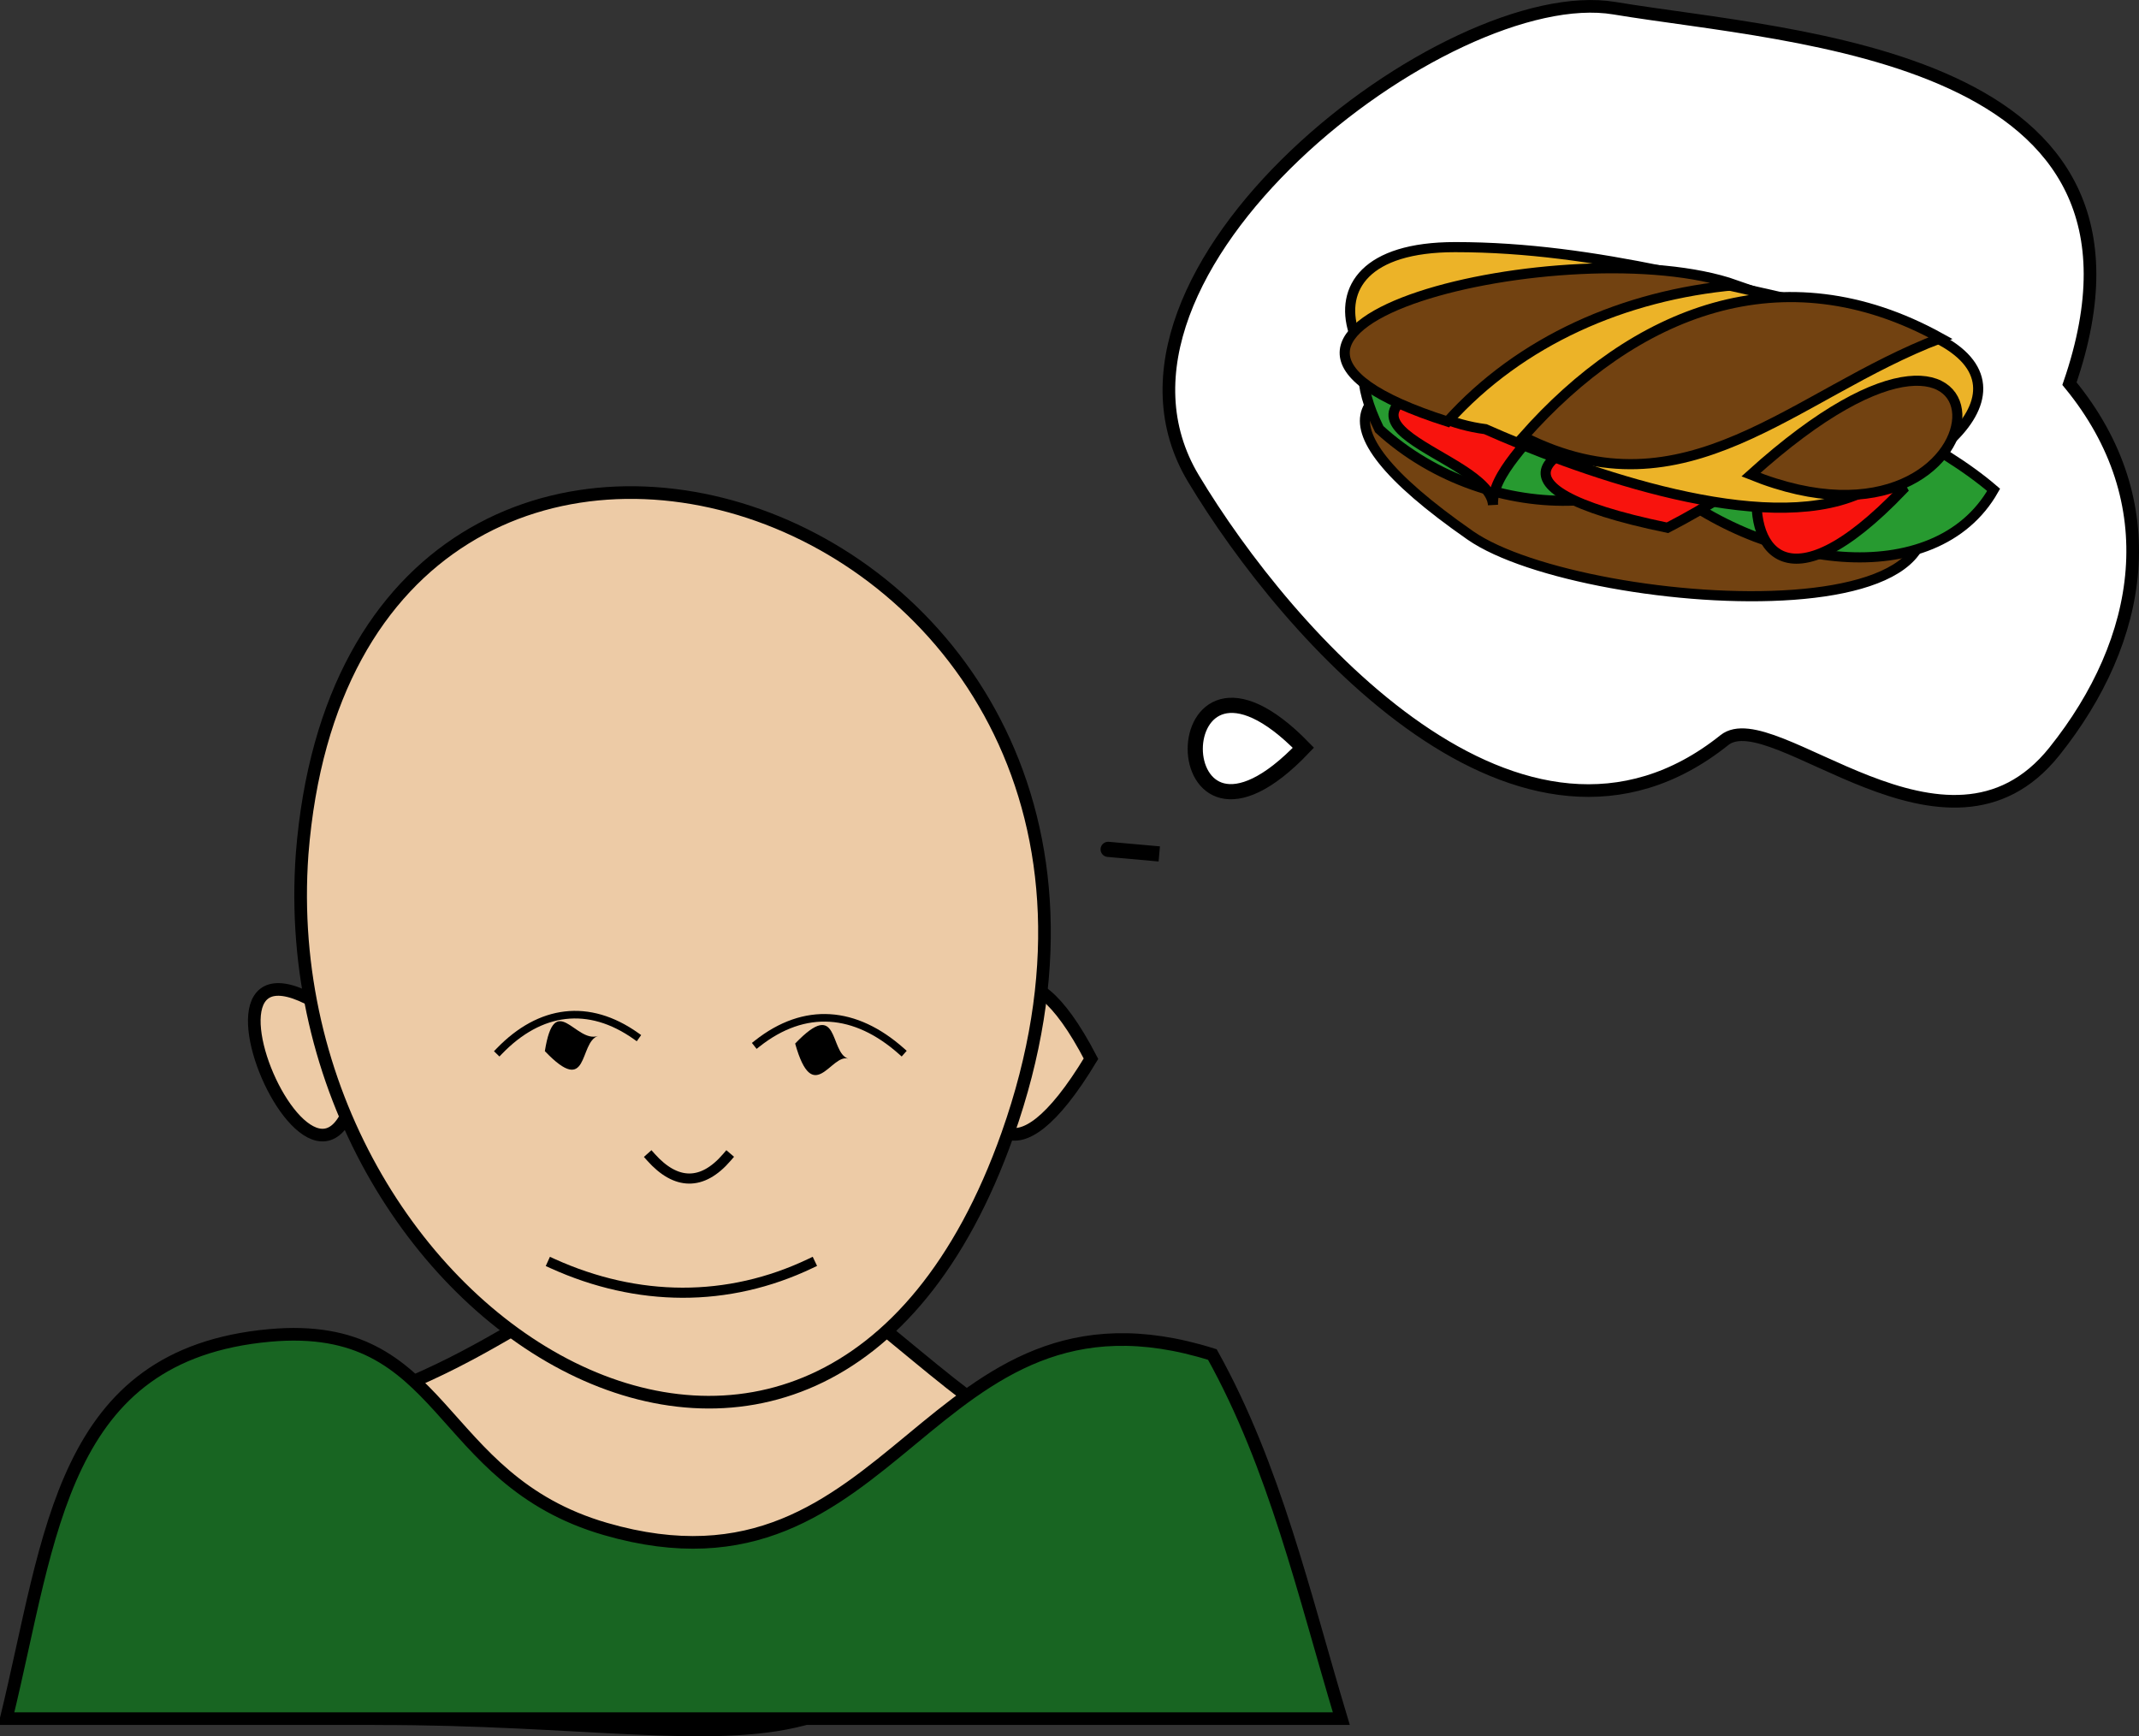 <svg xmlns="http://www.w3.org/2000/svg" xmlns:xlink="http://www.w3.org/1999/xlink" version="1.1" id="Layer_1" x="0px" y="0px" enable-background="new 0 0 822.05 841.89" xml:space="preserve" viewBox="303.94 336.58 211.5 171.68">
<rect x="303.94" y="336.58" width="211.5" height="171.68" fill="#333333" stroke="none"/>
<path fill-rule="evenodd" clip-rule="evenodd" fill="#EDCBA6" stroke="#000000" stroke-width="1.25" stroke-linecap="square" stroke-miterlimit="10" d="  M403.564,477.265c-6.246-3.231-19.057-16.513-23.484-16.383c-21.493,0.632-21.725,7.527-39.891,14.133  c-19.464,7.078-24.402,31.5,1.029,31.5C381.557,506.515,392.517,516.435,403.564,477.265z"/>
<path fill-rule="evenodd" clip-rule="evenodd" fill="#186522" stroke="#000000" stroke-width="1.25" stroke-linecap="square" stroke-miterlimit="10" d="  M423.816,470.515c-28.396-8.928-31.045,25.638-60.002,17.25c-17.041-4.936-15.578-20.743-33.222-19.139  c-20.657,1.878-21.598,19.744-26.028,37.889c44,0,88.001,0,132.002,0C432.86,494.187,429.998,481.624,423.816,470.515z"/>
<path fill-rule="evenodd" clip-rule="evenodd" fill="#EDCBA6" stroke="#000000" stroke-width="1.25" stroke-linecap="square" stroke-miterlimit="10" d="  M339.814,439.015C337.793,468.625,316.713,419.862,339.814,439.015L339.814,439.015z"/>
<path fill-rule="evenodd" clip-rule="evenodd" fill="#EDCBA6" stroke="#000000" stroke-width="1.25" stroke-linecap="square" stroke-miterlimit="10" d="  M411.814,441.265C396.263,467.049,398.595,415.817,411.814,441.265L411.814,441.265z"/>
<path fill-rule="evenodd" clip-rule="evenodd" fill="#EDCBA6" stroke="#000000" stroke-width="1.25" stroke-linecap="square" stroke-miterlimit="10" d="  M333.814,421.015c-3.357,46.219,51.21,80.107,69.75,27.75C425.887,385.725,338.803,357.733,333.814,421.015z"/>
<path fill-rule="evenodd" clip-rule="evenodd" d="M363.064,439.015c-1.918,0.649-0.836,6.115-5.25,1.5  C358.789,434.41,360.851,439.764,363.064,439.015z"/>
<path fill-rule="evenodd" clip-rule="evenodd" d="M387.814,441.265c-1.703-0.555-3.469,4.851-5.25-1.5  C386.983,435.145,385.911,440.645,387.814,441.265z"/>
<path fill="none" stroke="#000000" stroke-linecap="square" stroke-miterlimit="10" d="M368.314,451.015  c2.451,2.742,5.049,2.853,7.5,0"/>
<path fill="none" stroke="#000000" stroke-linecap="square" stroke-miterlimit="10" d="M358.564,461.515  c8.419,3.818,17.354,3.884,25.5,0"/>
<path fill-rule="evenodd" clip-rule="evenodd" fill="#FFFFFF" stroke="#000000" stroke-width="1.25" stroke-linecap="square" stroke-miterlimit="10" d="  M508.566,374.515c11.265-32.709-27.214-34.161-45-37.125c-16.486-2.748-53.883,26.069-41.625,46.5  c9.323,15.539,32.473,41.896,52.5,25.875c4.78-3.824,22,14.405,32.625,1.125C515.884,399.869,518.217,386.243,508.566,374.515z"/>
<path fill-rule="evenodd" clip-rule="evenodd" fill="#FFFFFF" stroke="#000000" stroke-width="1.5" stroke-linecap="square" stroke-miterlimit="10" d="  M418.566,421.015C412.159,420.444,411.495,420.385,418.566,421.015L418.566,421.015z"/>
<path fill-rule="evenodd" clip-rule="evenodd" fill="#FFFFFF" stroke="#000000" stroke-width="1.5" stroke-linecap="square" stroke-miterlimit="10" d="  M432.816,410.515C418.569,425.463,418.549,395.878,432.816,410.515L432.816,410.515z"/>
<path fill-rule="evenodd" clip-rule="evenodd" fill="#724211" stroke="#000000" stroke-linecap="square" stroke-miterlimit="10" d="  M489.066,379.765c-15.419-6.076-73.601-13.812-39.75,9.75C460.59,397.362,509.975,400.587,489.066,379.765z"/>
<path fill-rule="evenodd" clip-rule="evenodd" fill="#279A30" stroke="#000000" stroke-linecap="square" stroke-miterlimit="10" d="  M440.316,379.015c10.963,10.034,29.244,9.285,33.75-1.5C463.547,370.896,431.292,360.507,440.316,379.015z"/>
<path fill-rule="evenodd" clip-rule="evenodd" fill="#279A30" stroke="#000000" stroke-linecap="square" stroke-miterlimit="10" d="  M467.316,383.515c10.751,9.475,27.997,11.656,33.75,1.5C490.859,376.198,459.747,363.862,467.316,383.515z"/>
<path fill-rule="evenodd" clip-rule="evenodd" fill="#F8130D" stroke="#000000" stroke-linecap="square" stroke-miterlimit="10" d="  M492.066,385.015C477.457,358.012,468.663,409.485,492.066,385.015L492.066,385.015z"/>
<path fill-rule="evenodd" clip-rule="evenodd" fill="#F8130D" stroke="#000000" stroke-linecap="square" stroke-miterlimit="10" d="  M468.816,388.765C429.013,380.535,503.606,370.729,468.816,388.765L468.816,388.765z"/>
<path fill-rule="evenodd" clip-rule="evenodd" fill="#F8130D" stroke="#000000" stroke-linecap="square" stroke-miterlimit="10" d="  M450.066,373.015c-19.47,5.455,1.219,8.356,1.5,13.5C451.231,380.393,467.875,372.401,450.066,373.015z"/>
<path fill-rule="evenodd" clip-rule="evenodd" fill="#ECB328" stroke="#000000" stroke-linecap="square" stroke-miterlimit="10" d="  M450.816,379.015c-13.021-1.677-20.746-18-3-18c14.225,0,26.831,4.016,40.5,6.75c19.051,3.81,10.62,13.715-1.5,18  C476.831,389.295,459.328,382.8,450.816,379.015z"/>
<path fill-rule="evenodd" clip-rule="evenodd" fill="#724211" stroke="#000000" stroke-linecap="square" stroke-miterlimit="10" d="  M447.066,378.265c7.217-8.023,17.496-12.512,28.5-13.5C459.511,359.122,417.771,368.924,447.066,378.265z"/>
<path fill-rule="evenodd" clip-rule="evenodd" fill="#724211" stroke="#000000" stroke-linecap="square" stroke-miterlimit="10" d="  M454.566,379.765c10.918-12.357,25.637-18.391,41.25-9.75C481.287,375.539,470.684,387.945,454.566,379.765z"/>
<path fill-rule="evenodd" clip-rule="evenodd" fill="#724211" stroke="#000000" stroke-linecap="square" stroke-miterlimit="10" d="  M477.066,383.515C505.224,358.078,503.328,394.11,477.066,383.515L477.066,383.515z"/>
<path fill="none" stroke="#000000" stroke-width="0.75" stroke-linecap="square" stroke-miterlimit="10" d="M353.314,440.515  c4.033-4.172,8.841-4.795,13.5-1.5"/>
<path fill="none" stroke="#000000" stroke-width="0.75" stroke-linecap="square" stroke-miterlimit="10" d="M393.064,440.515  c-4.536-4.021-9.539-4.469-14.25-0.75"/>
</svg>